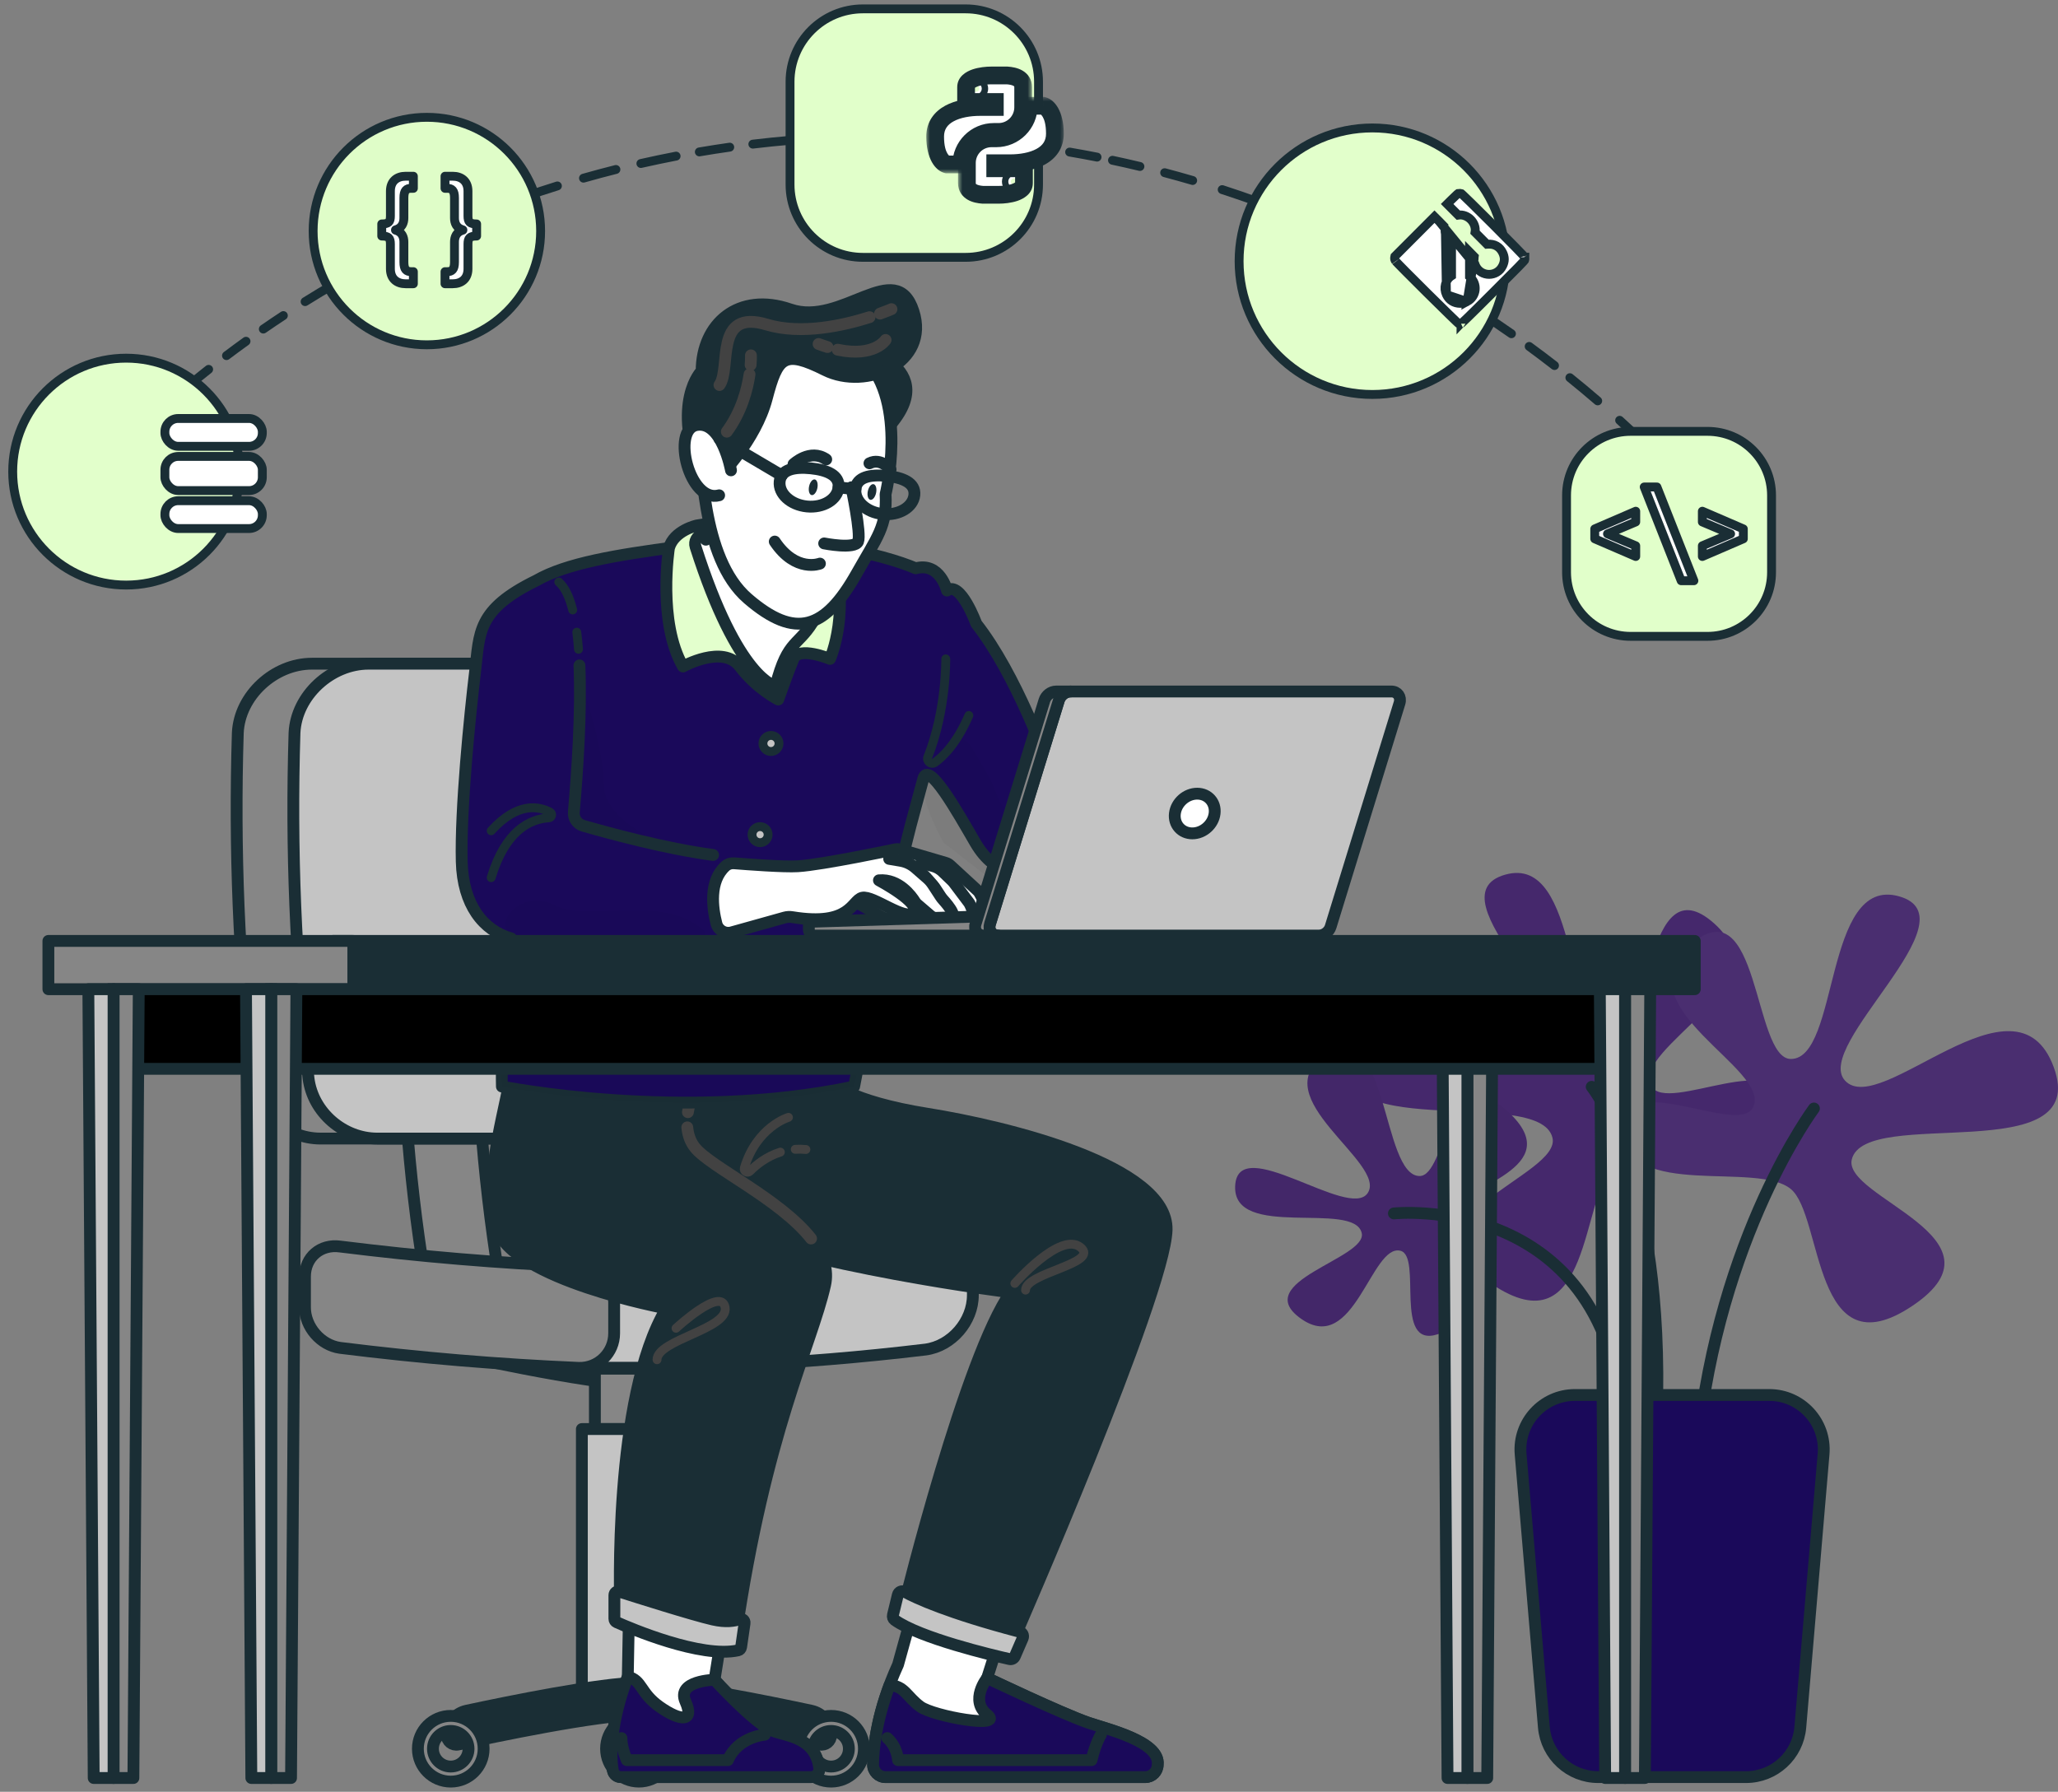 <svg width="232" height="202" viewBox="0 0 232 202" fill="none" xmlns="http://www.w3.org/2000/svg">
<rect x="0" y="0" width="232" height="202" fill="#808080" stroke="none"/>
<path d="M181.879 131.606C178.224 134.645 179.435 152.379 168.132 144.742C156.829 137.104 176.108 132.575 175.006 128.246C173.462 122.184 147.97 129.467 152.246 117.859C156.523 106.25 171.763 123.708 175.77 119.387C179.45 115.416 161.106 101.057 169.66 98.613C178.213 96.168 176.372 116.944 181.879 116.943C186.164 116.941 185.367 97.085 193.246 104.112C201.125 111.138 183.902 118.06 186.157 122.421C187.869 125.735 201.43 117.553 200.82 125.191C200.209 132.828 185.724 128.41 181.879 131.606Z" fill="#45286C"/>
<path d="M179.435 122.524C179.435 122.524 187.684 132.523 186.767 159.711" stroke="#1A2E35" stroke-width="1.333" stroke-miterlimit="10" stroke-linecap="round" stroke-linejoin="round"/>
<path d="M163.366 136.671C164.828 133.73 176.943 131.722 170.01 125.338C163.078 118.954 163.1 132.636 160.013 132.583C155.693 132.51 156.534 114.213 149.409 118.936C142.285 123.658 156.447 131.126 154.179 134.507C152.095 137.613 139.523 127.565 139.241 133.704C138.958 139.844 152.633 135.3 153.508 139.003C154.189 141.885 140.713 144.507 146.691 148.686C152.668 152.865 154.582 140.185 157.872 141.007C160.372 141.632 157.029 152.051 162.067 150.424C167.104 148.799 161.829 139.763 163.366 136.671Z" fill="#45286C"/>
<g opacity="0.3">
<g opacity="0.3">
<path opacity="0.3" d="M163.366 136.671C164.827 133.73 176.943 131.722 170.01 125.338C163.077 118.954 163.1 132.636 160.013 132.583C155.693 132.51 156.533 114.213 149.409 118.936C142.285 123.658 156.447 131.126 154.179 134.507C152.095 137.613 139.523 127.565 139.241 133.704C138.958 139.844 152.633 135.3 153.508 139.003C154.189 141.885 140.713 144.507 146.691 148.686C152.668 152.865 154.582 140.185 157.872 141.007C160.372 141.632 157.029 152.051 162.066 150.424C167.104 148.799 161.829 139.763 163.366 136.671Z" fill="black"/>
</g>
</g>
<path d="M157.135 136.799C157.135 136.799 180.608 134.355 182.924 159.711" stroke="#1A2E35" stroke-width="1.333" stroke-miterlimit="10" stroke-linecap="round" stroke-linejoin="round"/>
<path d="M201.884 134.05C205.54 137.089 204.328 154.823 215.631 147.186C226.935 139.548 207.656 135.019 208.758 130.69C210.301 124.628 235.794 131.911 231.517 120.303C227.24 108.694 212 126.152 207.994 121.83C204.314 117.86 222.658 103.501 214.104 101.057C205.55 98.613 207.392 119.389 201.884 119.386C197.599 119.385 198.397 99.529 190.518 106.555C182.638 113.582 199.862 120.504 197.608 124.864C195.894 128.179 182.333 119.997 182.944 127.634C183.555 135.271 198.04 130.854 201.884 134.05Z" fill="#45286C"/>
<g opacity="0.3">
<g opacity="0.3">
<path opacity="0.3" d="M201.884 134.05C205.54 137.089 204.328 154.823 215.631 147.186C226.935 139.548 207.656 135.019 208.758 130.69C210.301 124.628 235.794 131.911 231.517 120.303C227.24 108.694 212 126.152 207.994 121.83C204.314 117.86 222.658 103.501 214.104 101.057C205.55 98.613 207.392 119.389 201.884 119.386C197.599 119.385 198.397 99.529 190.518 106.555C182.638 113.582 199.862 120.504 197.608 124.864C195.894 128.179 182.333 119.997 182.944 127.634C183.555 135.271 198.04 130.854 201.884 134.05Z" fill="white"/>
</g>
</g>
<path d="M204.486 124.967C204.486 124.967 193.794 139.243 191.35 163.072" stroke="#1A2E35" stroke-width="1.333" stroke-miterlimit="10" stroke-linecap="round" stroke-linejoin="round"/>
<path d="M196.831 200.346H180.163C176.972 200.346 174.312 197.904 174.042 194.724L171.421 163.931C171.117 160.346 173.945 157.267 177.543 157.267H199.451C203.049 157.267 205.877 160.346 205.572 163.931L202.951 194.724C202.681 197.904 200.022 200.346 196.831 200.346Z" fill="#1A095A"/>
<path d="M196.831 200.346H180.163C176.972 200.346 174.312 197.904 174.042 194.724L171.421 163.931C171.117 160.346 173.945 157.267 177.543 157.267H199.451C203.049 157.267 205.877 160.346 205.572 163.931L202.951 194.724C202.681 197.904 200.022 200.346 196.831 200.346Z" stroke="#1A2E35" stroke-width="1.333" stroke-miterlimit="10" stroke-linecap="round" stroke-linejoin="round"/>
<path d="M72.026 156.12C77.596 156.12 93.688 152.484 93.688 152.484H50.364C50.364 152.484 66.457 156.12 72.026 156.12Z" fill="#1A2E35"/>
<path d="M72.026 156.12C77.596 156.12 93.688 152.484 93.688 152.484H50.364C50.364 152.484 66.457 156.12 72.026 156.12Z" stroke="#1A2E35" stroke-width="1.333" stroke-miterlimit="10" stroke-linecap="round" stroke-linejoin="round"/>
<path d="M67.062 161.106H76.989V154.302H67.062V161.106Z" fill="#868686" stroke="#1A2E35" stroke-width="1.333" stroke-miterlimit="10" stroke-linecap="round" stroke-linejoin="round"/>
<path d="M65.594 190.368H78.459V161.107H65.594V190.368Z" fill="#C4C4C4" stroke="#1A2E35" stroke-width="1.333" stroke-miterlimit="10" stroke-linecap="round" stroke-linejoin="round"/>
<path d="M47.863 143.806H56.223C55.295 138.046 54.609 132.176 54.186 126.357H45.825C46.248 132.176 46.934 138.046 47.863 143.806Z" fill="#868686"/>
<path d="M47.863 143.806H56.223C55.295 138.046 54.609 132.176 54.186 126.357H45.825C46.248 132.176 46.934 138.046 47.863 143.806Z" stroke="#1A2E35" stroke-width="1.333" stroke-miterlimit="10" stroke-linecap="round" stroke-linejoin="round"/>
<path d="M35.163 74.823H71.203C75.439 74.823 78.211 78.399 77.392 82.615C75.085 95.59 73.721 108.417 73.272 121.592C73.204 125.41 70.298 128.359 66.478 128.359H36.139C32.319 128.359 28.88 125.41 28.39 121.592C26.928 108.557 26.4 95.732 26.808 82.615C27.009 78.399 30.927 74.823 35.163 74.823Z" fill="#868686"/>
<path d="M35.163 74.823H71.203C75.439 74.823 78.211 78.399 77.392 82.615C75.085 95.59 73.721 108.417 73.272 121.592C73.204 125.41 70.298 128.359 66.478 128.359H36.139C32.319 128.359 28.88 125.41 28.39 121.592C26.928 108.557 26.4 95.732 26.808 82.615C27.009 78.399 30.927 74.823 35.163 74.823Z" stroke="#1A2E35" stroke-width="1.333" stroke-miterlimit="10" stroke-linecap="round" stroke-linejoin="round"/>
<path d="M33.2 82.615C32.792 95.732 33.32 108.557 34.782 121.592C35.272 125.41 38.711 128.36 42.531 128.36H66.478C70.299 128.36 73.204 125.41 73.272 121.592C73.722 108.416 75.085 95.59 77.393 82.615C78.212 78.4 75.44 74.823 71.203 74.823H41.556C37.318 74.823 33.401 78.4 33.2 82.615Z" fill="#C4C4C4"/>
<path d="M33.2 82.615C32.792 95.732 33.32 108.557 34.782 121.592C35.272 125.41 38.711 128.36 42.531 128.36H66.478C70.299 128.36 73.204 125.41 73.272 121.592C73.722 108.416 75.085 95.59 77.393 82.615C78.212 78.4 75.44 74.823 71.203 74.823H41.556C37.318 74.823 33.401 78.4 33.2 82.615Z" stroke="#1A2E35" stroke-width="1.333" stroke-miterlimit="10" stroke-linecap="round" stroke-linejoin="round"/>
<path d="M50.364 195.621C50.364 196.307 50.996 196.818 51.667 196.672C55.61 195.812 67.418 193.325 72.026 193.325C76.633 193.325 88.442 195.812 92.385 196.672C93.056 196.818 93.688 196.307 93.688 195.621C93.688 194.29 92.761 193.141 91.46 192.861C86.845 191.87 76.316 189.714 72.026 189.714C67.737 189.714 57.207 191.87 52.592 192.861C51.291 193.141 50.364 194.29 50.364 195.621Z" fill="#1A2E35"/>
<path d="M50.364 195.621C50.364 196.307 50.996 196.818 51.667 196.672C55.61 195.812 67.418 193.325 72.026 193.325C76.633 193.325 88.442 195.812 92.385 196.672C93.056 196.818 93.688 196.307 93.688 195.621C93.688 194.29 92.761 193.141 91.46 192.861C86.845 191.87 76.316 189.714 72.026 189.714C67.737 189.714 57.207 191.87 52.592 192.861C51.291 193.141 50.364 194.29 50.364 195.621Z" stroke="#1A2E35" stroke-width="1.333" stroke-miterlimit="10" stroke-linecap="round" stroke-linejoin="round"/>
<path d="M93.688 199.155C94.797 199.155 95.695 198.257 95.695 197.149C95.695 196.041 94.797 195.142 93.688 195.142C92.58 195.142 91.682 196.041 91.682 197.149C91.682 198.257 92.58 199.155 93.688 199.155ZM93.688 193.444C95.735 193.444 97.393 195.103 97.393 197.149C97.393 199.195 95.735 200.854 93.688 200.854C91.642 200.854 89.983 199.195 89.983 197.149C89.983 195.103 91.642 193.444 93.688 193.444Z" fill="#868686"/>
<path d="M93.688 199.155C94.797 199.155 95.695 198.257 95.695 197.149C95.695 196.041 94.797 195.142 93.688 195.142C92.58 195.142 91.682 196.041 91.682 197.149C91.682 198.257 92.58 199.155 93.688 199.155ZM93.688 193.444C95.735 193.444 97.393 195.103 97.393 197.149C97.393 199.195 95.735 200.854 93.688 200.854C91.642 200.854 89.983 199.195 89.983 197.149C89.983 195.103 91.642 193.444 93.688 193.444Z" stroke="#1A2E35" stroke-width="1.333" stroke-miterlimit="10" stroke-linecap="round" stroke-linejoin="round"/>
<path d="M72.026 199.155C73.134 199.155 74.032 198.257 74.032 197.149C74.032 196.041 73.134 195.142 72.026 195.142C70.918 195.142 70.019 196.041 70.019 197.149C70.019 198.257 70.918 199.155 72.026 199.155ZM72.026 193.444C74.072 193.444 75.731 195.103 75.731 197.149C75.731 199.195 74.072 200.854 72.026 200.854C69.98 200.854 68.321 199.195 68.321 197.149C68.321 195.103 69.98 193.444 72.026 193.444Z" fill="#868686"/>
<path d="M72.026 199.155C73.134 199.155 74.032 198.257 74.032 197.149C74.032 196.041 73.134 195.142 72.026 195.142C70.918 195.142 70.019 196.041 70.019 197.149C70.019 198.257 70.918 199.155 72.026 199.155ZM72.026 193.444C74.072 193.444 75.731 195.103 75.731 197.149C75.731 199.195 74.072 200.854 72.026 200.854C69.98 200.854 68.321 199.195 68.321 197.149C68.321 195.103 69.98 193.444 72.026 193.444Z" stroke="#1A2E35" stroke-width="1.333" stroke-miterlimit="10" stroke-linecap="round" stroke-linejoin="round"/>
<path d="M50.813 199.155C51.922 199.155 52.82 198.257 52.82 197.149C52.82 196.041 51.922 195.142 50.813 195.142C49.705 195.142 48.807 196.041 48.807 197.149C48.807 198.257 49.705 199.155 50.813 199.155ZM50.813 193.444C52.86 193.444 54.519 195.103 54.519 197.149C54.519 199.195 52.86 200.854 50.813 200.854C48.767 200.854 47.109 199.195 47.109 197.149C47.109 195.103 48.767 193.444 50.813 193.444Z" fill="#868686"/>
<path d="M50.813 199.155C51.922 199.155 52.82 198.257 52.82 197.149C52.82 196.041 51.922 195.142 50.813 195.142C49.705 195.142 48.807 196.041 48.807 197.149C48.807 198.257 49.705 199.155 50.813 199.155ZM50.813 193.444C52.86 193.444 54.519 195.103 54.519 197.149C54.519 199.195 52.86 200.854 50.813 200.854C48.767 200.854 47.109 199.195 47.109 197.149C47.109 195.103 48.767 193.444 50.813 193.444Z" stroke="#1A2E35" stroke-width="1.333" stroke-miterlimit="10" stroke-linecap="round" stroke-linejoin="round"/>
<path d="M61.044 142.634C75.625 143.085 89.856 142.456 104.339 140.72C107.288 140.324 109.672 142.342 109.672 145.301V146.008C109.672 148.968 107.288 151.748 104.339 152.144C89.856 153.88 75.625 154.509 61.044 154.058V142.634Z" fill="#C4C4C4"/>
<path d="M61.044 142.634C75.625 143.085 89.856 142.456 104.339 140.72C107.288 140.324 109.672 142.342 109.672 145.301V146.008C109.672 148.968 107.288 151.748 104.339 152.144C89.856 153.88 75.625 154.509 61.044 154.058V142.634Z" stroke="#1A2E35" stroke-width="1.333" stroke-miterlimit="10" stroke-linecap="round" stroke-linejoin="round"/>
<path d="M38.337 151.955C47.311 153.077 56.207 153.824 65.244 154.212C67.446 154.274 69.233 152.51 69.233 150.313V146.844C69.233 144.648 67.446 142.85 65.244 142.788C56.207 142.4 47.311 141.653 38.337 140.531C36.15 140.225 34.38 141.724 34.38 143.92V147.389C34.38 149.586 36.15 151.649 38.337 151.955Z" fill="#868686"/>
<path d="M38.337 151.955C47.311 153.077 56.207 153.824 65.244 154.212C67.446 154.274 69.233 152.51 69.233 150.313V146.844C69.233 144.648 67.446 142.85 65.244 142.788C56.207 142.4 47.311 141.653 38.337 140.531C36.15 140.225 34.38 141.724 34.38 143.92V147.389C34.38 149.586 36.15 151.649 38.337 151.955Z" stroke="#1A2E35" stroke-width="1.333" stroke-miterlimit="10" stroke-linecap="round" stroke-linejoin="round"/>
<path d="M98.424 198.929C98.45 196.911 98.864 192.873 101.238 187.665L104.338 176.493L114 180.62L111.282 189.175C111.282 189.175 119.589 193.138 122.656 194.208C124.699 194.919 130.808 196.321 130.506 198.938C130.506 199.716 129.876 200.347 129.097 200.347H99.833C99.05 200.347 98.413 199.712 98.424 198.929Z" fill="white"/>
<path d="M98.424 198.929C98.45 196.911 98.864 192.873 101.238 187.665L104.338 176.493L114 180.62L111.282 189.175C111.282 189.175 119.589 193.138 122.656 194.208C124.699 194.919 130.808 196.321 130.506 198.938C130.506 199.716 129.876 200.347 129.097 200.347H99.833C99.05 200.347 98.413 199.712 98.424 198.929Z" stroke="#1A2E35" stroke-width="1.333" stroke-miterlimit="10" stroke-linecap="round" stroke-linejoin="round"/>
<path d="M103.74 192.396C105.25 193.503 113.302 194.912 111.282 193.302C109.263 191.691 111.282 189.175 111.282 189.175C111.282 189.175 119.589 193.138 122.656 194.207C124.699 194.919 130.809 196.321 130.507 198.938C130.507 199.716 129.876 200.347 129.097 200.347H99.833C99.05 200.347 98.414 199.711 98.424 198.929C98.446 197.225 98.749 194.075 100.273 190C101.936 190.021 102.23 191.289 103.74 192.396Z" fill="#1A095A"/>
<path d="M103.74 192.396C105.25 193.503 113.302 194.912 111.282 193.302C109.263 191.691 111.282 189.175 111.282 189.175C111.282 189.175 119.589 193.138 122.656 194.207C124.699 194.919 130.809 196.321 130.507 198.938C130.507 199.716 129.876 200.347 129.097 200.347H99.833C99.05 200.347 98.414 199.711 98.424 198.929C98.446 197.225 98.749 194.075 100.273 190C101.936 190.021 102.23 191.289 103.74 192.396Z" stroke="#1A2E35" stroke-width="1.333" stroke-miterlimit="10" stroke-linecap="round" stroke-linejoin="round"/>
<path d="M91.433 200.347H69.996C69.553 200.347 69.175 200.033 69.091 199.598C68.763 197.894 68.837 194.084 70.771 189.024L70.961 178.751L81.943 180.62L80.55 189.376C80.55 189.376 84.972 194.242 87.072 195.113C88.548 195.726 91.901 195.79 92.352 199.319C92.422 199.865 91.984 200.347 91.433 200.347Z" fill="white"/>
<path d="M91.433 200.347H69.996C69.553 200.347 69.175 200.033 69.091 199.598C68.763 197.894 68.837 194.084 70.771 189.024L70.961 178.751L81.943 180.62L80.55 189.376C80.55 189.376 84.972 194.242 87.072 195.113C88.548 195.726 91.901 195.79 92.352 199.319C92.422 199.865 91.984 200.347 91.433 200.347Z" stroke="#1A2E35" stroke-width="1.333" stroke-miterlimit="10" stroke-linecap="round" stroke-linejoin="round"/>
<path d="M74.39 192.435C76.656 194.019 78.327 194.208 77.27 191.831C76.213 189.454 80.55 189.376 80.55 189.376C80.55 189.376 84.971 194.242 87.072 195.114C88.548 195.725 91.902 195.791 92.352 199.319C92.422 199.865 91.984 200.347 91.434 200.347H69.997C69.553 200.347 69.175 200.033 69.091 199.597C68.763 197.893 68.838 194.083 70.771 189.024C72.425 189.427 72.123 190.85 74.39 192.435Z" fill="#1A095A"/>
<path d="M74.39 192.435C76.656 194.019 78.327 194.208 77.27 191.831C76.213 189.454 80.55 189.376 80.55 189.376C80.55 189.376 84.971 194.242 87.072 195.114C88.548 195.725 91.902 195.791 92.352 199.319C92.422 199.865 91.984 200.347 91.434 200.347H69.997C69.553 200.347 69.175 200.033 69.091 199.597C68.763 197.893 68.838 194.083 70.771 189.024C72.425 189.427 72.123 190.85 74.39 192.435Z" stroke="#1A2E35" stroke-width="1.333" stroke-miterlimit="10" stroke-linecap="round" stroke-linejoin="round"/>
<path d="M93.568 121.941C93.568 121.941 95.727 124.155 104.562 125.564C113.396 126.973 131.715 131.402 131.513 138.649C131.312 145.896 114.403 184.545 114.403 184.545C114.403 184.545 105.948 182.935 102.023 180.519C102.023 180.519 108.828 152.941 113.931 145.694C113.931 145.694 91.024 142.876 78.356 137.642C65.688 132.408 73.136 120.497 73.136 120.497L93.568 121.941Z" fill="#1A2E35"/>
<path d="M93.568 121.941C93.568 121.941 95.727 124.155 104.562 125.564C113.396 126.973 131.715 131.402 131.513 138.649C131.312 145.896 114.403 184.545 114.403 184.545C114.403 184.545 105.948 182.935 102.023 180.519C102.023 180.519 108.828 152.941 113.931 145.694C113.931 145.694 91.024 142.876 78.356 137.642C65.688 132.408 73.136 120.497 73.136 120.497L93.568 121.941Z" stroke="#1A2E35" stroke-width="1.333" stroke-miterlimit="10" stroke-linecap="round" stroke-linejoin="round"/>
<path d="M79.176 120.923C79.176 120.923 75.927 126.369 78.356 129.389C80.785 132.408 94.566 138.045 93.01 144.889C91.455 151.733 86.309 161.395 82.954 184.344C82.954 184.344 75.149 183.136 69.915 180.922C69.915 180.922 69.048 157.571 75.118 147.506C75.118 147.506 57.736 144.285 55.975 138.447C54.214 132.61 57.509 123.682 57.573 120.497L79.176 120.923Z" fill="#1A2E35"/>
<path d="M79.176 120.923C79.176 120.923 75.927 126.369 78.356 129.389C80.785 132.408 94.566 138.045 93.01 144.889C91.455 151.733 86.309 161.395 82.954 184.344C82.954 184.344 75.149 183.136 69.915 180.922C69.915 180.922 69.048 157.571 75.118 147.506C75.118 147.506 57.736 144.285 55.975 138.447C54.214 132.61 57.509 123.682 57.573 120.497L79.176 120.923Z" stroke="#1A2E35" stroke-width="1.333" stroke-miterlimit="10" stroke-linecap="round" stroke-linejoin="round"/>
<path d="M89.648 129.571C90.032 129.545 90.433 129.55 90.851 129.59" stroke="#424242" stroke-linecap="round" stroke-linejoin="round"/>
<path d="M88.883 125.967C88.883 125.967 85.314 127.017 83.913 131.669C83.802 132.038 84.262 132.32 84.532 132.046C85.276 131.295 86.435 130.371 87.97 129.887" stroke="#424242" stroke-linecap="round" stroke-linejoin="round"/>
<path d="M115.61 145.443C115.61 143.48 124.065 142.423 121.8 140.612C119.536 138.8 114.402 144.688 114.402 144.688" stroke="#424242" stroke-linecap="round" stroke-linejoin="round"/>
<path d="M74.067 153.293C74.067 151.046 82.147 149.821 81.743 147.405C81.34 144.99 76.207 149.745 76.207 149.745" stroke="#424242" stroke-linecap="round" stroke-linejoin="round"/>
<path d="M115.293 184.683L114.403 186.736C114.302 186.969 114.053 187.099 113.805 187.043C111.852 186.602 103.711 184.679 100.852 182.629C100.682 182.507 100.611 182.287 100.66 182.083L101.215 179.795C101.297 179.456 101.677 179.289 101.984 179.457C103.267 180.159 106.85 181.831 114.937 183.961C115.251 184.043 115.422 184.385 115.293 184.683Z" fill="#C4C4C4"/>
<path d="M115.293 184.683L114.403 186.736C114.302 186.969 114.053 187.099 113.805 187.043C111.852 186.602 103.711 184.679 100.852 182.629C100.682 182.507 100.611 182.287 100.66 182.083L101.215 179.795C101.297 179.456 101.677 179.289 101.984 179.457C103.267 180.159 106.85 181.831 114.937 183.961C115.251 184.043 115.422 184.385 115.293 184.683Z" stroke="#1A2E35" stroke-width="1.333" stroke-miterlimit="10" stroke-linecap="round" stroke-linejoin="round"/>
<path d="M83.937 182.992C83.981 182.684 83.683 182.428 83.391 182.536C82.812 182.751 81.832 182.919 80.358 182.582C78.119 182.071 71.709 180.042 69.802 179.434C69.532 179.348 69.261 179.55 69.261 179.833V182.503C69.261 182.669 69.355 182.817 69.506 182.884C71.005 183.552 79.029 186.988 83.228 186.052C83.396 186.014 83.519 185.871 83.544 185.701L83.937 182.992Z" fill="#C4C4C4"/>
<path d="M83.937 182.992C83.981 182.684 83.683 182.428 83.391 182.536C82.812 182.751 81.832 182.919 80.358 182.582C78.119 182.071 71.709 180.042 69.802 179.434C69.532 179.348 69.261 179.55 69.261 179.833V182.503C69.261 182.669 69.355 182.817 69.506 182.884C71.005 183.552 79.029 186.988 83.228 186.052C83.396 186.014 83.519 185.871 83.544 185.701L83.937 182.992Z" stroke="#1A2E35" stroke-width="1.333" stroke-miterlimit="10" stroke-linecap="round" stroke-linejoin="round"/>
<path d="M77.479 127.095C77.555 127.922 77.814 128.716 78.356 129.389C80.128 131.591 87.939 135.186 91.433 139.626" stroke="#424242" stroke-width="1.333" stroke-linecap="round" stroke-linejoin="round"/>
<path d="M77.855 124.024C77.728 124.459 77.62 124.917 77.548 125.384" stroke="#424242" stroke-width="1.333" stroke-linecap="round" stroke-linejoin="round"/>
<path d="M124.105 195.566C124.105 195.566 123.501 196.522 123.048 198.435H101.238C101.238 198.435 101.18 196.973 100.024 195.944" stroke="#1A2E35" stroke-width="1.333" stroke-miterlimit="10" stroke-linecap="round" stroke-linejoin="round"/>
<path d="M86.21 195.566C86.21 195.566 83.191 195.793 82.058 198.435H70.66C70.66 198.435 70.056 197.076 70.056 195.944" stroke="#1A2E35" stroke-width="1.333" stroke-miterlimit="10" stroke-linecap="round" stroke-linejoin="round"/>
<path d="M104.085 87.786C103.805 88.853 103.518 89.908 103.23 90.941C100.211 101.811 96.286 122.494 96.286 122.494C76.961 126.571 56.58 122.494 56.58 122.494C56.468 117.985 57.017 112.038 57.629 105.791C54.46 104.914 52.175 101.988 52.05 97.131C51.899 91.243 52.966 80.641 53.56 75.692C54.082 71.337 53.711 68.748 60.456 65.447C63.837 63.495 69.45 62.573 76.357 61.652C89.945 59.84 99.75 62.585 103.23 64.067C105.989 63.341 106.756 66.58 106.756 66.58C108.285 65.422 110.059 70.315 110.059 70.315C114.528 76.018 118.044 85.622 119.213 89.047C119.469 89.797 119.948 90.445 120.578 90.926C123.748 93.343 121.986 96.332 121.986 96.332L115.494 98.322C115.494 98.322 112.349 99.14 109.946 95.004C107.936 91.543 104.651 85.678 104.085 87.786Z" fill="#1A095A"/>
<g opacity="0.3">
<g opacity="0.3">
<path opacity="0.3" d="M114.298 95.591C114.298 95.591 114.449 92.573 116.865 92.044C119.28 91.516 116.185 90.614 114.298 91.065C112.411 91.516 112.846 89.855 111.232 87.137C109.618 84.42 108.826 82.272 107.448 83.839C106.07 85.405 104.667 85.621 104.085 87.786C103.504 89.95 106.372 95.003 106.372 95.003L110.878 98.498L113.166 99.781H116.583L117.75 96.828L114.298 95.591Z" fill="black"/>
</g>
</g>
<path d="M104.086 87.786C103.805 88.852 103.518 89.908 103.23 90.941C100.211 101.811 96.286 122.494 96.286 122.494C76.961 126.571 56.58 122.494 56.58 122.494C56.469 117.985 57.018 112.038 57.629 105.79C54.46 104.914 52.175 101.988 52.051 97.13C51.9 91.242 52.967 80.641 53.56 75.692C54.083 71.337 53.711 68.747 60.457 65.447C63.837 63.495 69.451 62.572 76.358 61.651C89.945 59.84 99.75 62.585 103.23 64.067C105.989 63.34 106.757 66.58 106.757 66.58C108.285 65.422 110.059 70.315 110.059 70.315C114.529 76.018 118.045 85.621 119.213 89.047C119.469 89.797 119.948 90.445 120.578 90.925C123.748 93.343 121.986 96.332 121.986 96.332L115.494 98.321C115.494 98.321 112.349 99.14 109.946 95.004C107.936 91.543 104.651 85.677 104.086 87.786Z" stroke="#1A2E35" stroke-width="1.333" stroke-miterlimit="10" stroke-linecap="round" stroke-linejoin="round"/>
<g opacity="0.3">
<g opacity="0.3">
<path opacity="0.3" d="M56.58 122.494C56.5 119.232 56.767 115.211 57.151 110.875C56.493 120.068 75.642 122.945 76.246 117.962C76.85 112.977 57.63 105.79 68.088 108.303C77.216 110.495 94.898 108.4 99.25 107.832C97.579 115.687 96.287 122.494 96.287 122.494C76.962 126.571 56.58 122.494 56.58 122.494Z" fill="black"/>
</g>
</g>
<g opacity="0.3">
<g opacity="0.3">
<path opacity="0.3" d="M65.361 76.296C65.361 76.296 68.093 84.298 68.088 88.525C68.082 92.748 75.754 95.586 75.767 95.591C71.659 94.754 67.659 93.649 65.748 93.097C65.07 92.901 64.627 92.257 64.688 91.555C65.065 87.22 65.473 81.384 65.36 76.296H65.361Z" fill="black"/>
</g>
</g>
<path d="M106.616 74.281C106.616 74.281 106.708 80.037 104.602 85.327C104.406 85.817 104.964 86.265 105.393 85.958C106.429 85.216 107.894 83.704 109.219 80.66" stroke="#1A2E35" stroke-miterlimit="10" stroke-linecap="round" stroke-linejoin="round"/>
<path d="M55.372 98.942C56.965 93.659 59.722 92.335 61.859 92.202C62.203 92.181 62.317 91.732 62.015 91.568C60.775 90.896 58.354 90.366 55.372 93.658" stroke="#1A2E35" stroke-miterlimit="10" stroke-linecap="round" stroke-linejoin="round"/>
<path d="M86.006 83.817C86.006 84.318 86.413 84.724 86.913 84.724C87.414 84.724 87.821 84.318 87.821 83.817C87.821 83.316 87.414 82.91 86.913 82.91C86.413 82.91 86.006 83.316 86.006 83.817Z" fill="#C4C4C4"/>
<path d="M86.006 83.817C86.006 84.318 86.413 84.724 86.913 84.724C87.414 84.724 87.821 84.318 87.821 83.817C87.821 83.316 87.414 82.91 86.913 82.91C86.413 82.91 86.006 83.316 86.006 83.817Z" stroke="#1A2E35" stroke-miterlimit="10" stroke-linecap="round" stroke-linejoin="round"/>
<path d="M84.776 94.096C84.776 94.597 85.183 95.003 85.684 95.003C86.185 95.003 86.591 94.597 86.591 94.096C86.591 93.595 86.185 93.189 85.684 93.189C85.183 93.189 84.776 93.595 84.776 94.096Z" fill="#C4C4C4"/>
<path d="M84.776 94.096C84.776 94.597 85.183 95.003 85.684 95.003C86.185 95.003 86.591 94.597 86.591 94.096C86.591 93.595 86.185 93.189 85.684 93.189C85.183 93.189 84.776 93.595 84.776 94.096Z" stroke="#1A2E35" stroke-miterlimit="10" stroke-linecap="round" stroke-linejoin="round"/>
<path d="M81.743 118.869C81.743 119.37 82.15 119.777 82.651 119.777C83.151 119.777 83.558 119.37 83.558 118.869C83.558 118.368 83.151 117.962 82.651 117.962C82.15 117.962 81.743 118.368 81.743 118.869Z" fill="#C4C4C4"/>
<path d="M81.743 118.869C81.743 119.37 82.15 119.777 82.651 119.777C83.151 119.777 83.558 119.37 83.558 118.869C83.558 118.368 83.151 117.962 82.651 117.962C82.15 117.962 81.743 118.368 81.743 118.869Z" stroke="#1A2E35" stroke-width="1.333" stroke-miterlimit="10" stroke-linecap="round" stroke-linejoin="round"/>
<path d="M99.084 100.829C99.084 100.829 102.05 103.659 100.64 103.703C99.23 103.747 97.445 101.81 95.809 101.584C94.173 101.357 96.815 100.357 96.815 100.357L99.084 100.829Z" fill="white"/>
<path d="M99.084 100.829C99.084 100.829 102.05 103.659 100.64 103.703C99.23 103.747 97.445 101.81 95.809 101.584C94.173 101.357 96.815 100.357 96.815 100.357L99.084 100.829Z" stroke="#1A2E35" stroke-width="1.333" stroke-miterlimit="10" stroke-linecap="round" stroke-linejoin="round"/>
<path d="M81.77 97.651C82.036 97.409 82.396 97.295 82.754 97.324C84.207 97.44 88.369 97.756 89.945 97.659C92.731 97.487 100.949 95.746 100.949 95.746C101.139 95.714 101.335 95.725 101.52 95.779L106.608 97.273C106.794 97.328 106.964 97.424 107.107 97.555L110.186 100.386C110.288 100.48 110.374 100.589 110.44 100.71L111.078 101.88C111.348 102.375 111.257 102.989 110.854 103.384L105.758 103.543C105.443 103.553 105.137 103.445 104.898 103.24L103.388 101.946C103.288 101.859 103.203 101.757 103.133 101.645C102.761 101.048 101.339 99.051 99.084 99.244C99.084 99.244 103.91 101.811 103.004 102.867C102.098 103.924 98.4 100.905 97.192 101.207C96.01 101.502 95.904 104.471 89.33 103.398C89.038 103.35 88.736 103.361 88.451 103.44L82.474 105.112C81.725 105.322 80.956 104.872 80.763 104.119C80.316 102.37 79.908 99.348 81.77 97.651Z" fill="white"/>
<path d="M81.77 97.651C82.036 97.409 82.396 97.295 82.754 97.324C84.207 97.44 88.369 97.756 89.945 97.659C92.731 97.487 100.949 95.746 100.949 95.746C101.139 95.714 101.335 95.725 101.52 95.779L106.608 97.273C106.794 97.328 106.964 97.424 107.107 97.555L110.186 100.386C110.288 100.48 110.374 100.589 110.44 100.71L111.078 101.88C111.348 102.375 111.257 102.989 110.854 103.384L105.758 103.543C105.443 103.553 105.137 103.445 104.898 103.24L103.388 101.946C103.288 101.859 103.203 101.757 103.133 101.645C102.761 101.048 101.339 99.051 99.084 99.244C99.084 99.244 103.91 101.811 103.004 102.867C102.098 103.924 98.4 100.905 97.192 101.207C96.01 101.502 95.904 104.471 89.33 103.398C89.038 103.35 88.736 103.361 88.451 103.44L82.474 105.112C81.725 105.322 80.956 104.872 80.763 104.119C80.316 102.37 79.908 99.348 81.77 97.651Z" stroke="#1A2E35" stroke-width="1.333" stroke-miterlimit="10" stroke-linecap="round" stroke-linejoin="round"/>
<path d="M100.238 96.828L101.521 97.044C102.145 97.15 102.728 97.427 103.205 97.844L104.538 99.01C104.773 99.215 104.978 99.451 105.149 99.712L106.023 101.05C106.119 101.197 106.228 101.336 106.346 101.466C106.866 102.039 108.295 103.739 106.751 103.512" fill="white"/>
<path d="M100.238 96.828L101.521 97.044C102.145 97.15 102.728 97.427 103.205 97.844L104.538 99.01C104.773 99.215 104.978 99.451 105.149 99.712L106.023 101.05C106.119 101.197 106.228 101.336 106.346 101.466C106.866 102.039 108.295 103.739 106.751 103.512" stroke="#1A2E35" stroke-width="1.333" stroke-miterlimit="10" stroke-linecap="round" stroke-linejoin="round"/>
<path d="M103.843 97.281L105.168 97.639C105.581 97.751 105.959 97.965 106.267 98.261L107.301 99.254C107.398 99.348 107.489 99.449 107.571 99.559L109.266 101.811C109.266 101.811 110.175 103.405 109.266 103.434" fill="white"/>
<path d="M103.843 97.281L105.168 97.639C105.581 97.751 105.959 97.965 106.267 98.261L107.301 99.254C107.398 99.348 107.489 99.449 107.571 99.559L109.266 101.811C109.266 101.811 110.175 103.405 109.266 103.434" stroke="#1A2E35" stroke-width="1.333" stroke-miterlimit="10" stroke-linecap="round" stroke-linejoin="round"/>
<path d="M65.321 75.015C65.544 80.379 65.097 86.853 64.688 91.555C64.627 92.257 65.07 92.901 65.748 93.097C68.384 93.858 74.996 95.675 80.385 96.386" stroke="#1A2E35" stroke-width="1.333" stroke-miterlimit="10" stroke-linecap="round" stroke-linejoin="round"/>
<path d="M65.02 71.27C65.099 71.884 65.164 72.53 65.215 73.201" stroke="#1A2E35" stroke-miterlimit="10" stroke-linecap="round" stroke-linejoin="round"/>
<path d="M62.993 65.614C63.686 66.21 64.196 67.314 64.562 68.766" stroke="#1A2E35" stroke-miterlimit="10" stroke-linecap="round" stroke-linejoin="round"/>
<path d="M93.231 62.028C93.231 62.028 92.853 60.821 90.815 60.141C88.777 59.462 81.725 58.374 78.096 60.141C74.466 61.909 81.417 71.502 81.417 71.502L84.663 75.956L87.531 78.107L88.815 74.281L90.476 72.559C90.476 72.559 94.061 69.615 93.759 66.709C93.457 63.803 93.231 62.028 93.231 62.028Z" fill="white"/>
<path d="M78.407 61.63C83.201 76.68 87.429 77.352 87.429 77.352C88.838 71.817 90.045 73.025 91.958 69.566C93.492 66.791 92.973 63.272 92.708 61.99C92.644 61.679 92.446 61.408 92.162 61.264C87.406 58.842 81.585 59.733 79.185 60.263C78.574 60.398 78.218 61.034 78.407 61.63ZM75.414 61.778C75.981 59.792 78.571 59.235 78.571 59.235C90.951 57.122 93.568 61.622 93.568 61.622C96.084 68.637 93.568 74.281 93.568 74.281C93.568 74.281 90.045 72.823 89.441 74.281C88.838 75.739 87.731 78.862 87.731 78.862C87.731 78.862 85.315 77.654 83.402 75.138C81.49 72.622 76.993 75.138 76.993 75.138C74.106 70.106 75.414 61.778 75.414 61.778Z" fill="#E1FFCA"/>
<g opacity="0.4">
<g opacity="0.4">
<path opacity="0.4" d="M78.408 61.63C83.201 76.68 87.429 77.353 87.429 77.353C88.838 71.817 90.045 73.025 91.958 69.566C93.492 66.791 92.973 63.273 92.709 61.991C92.644 61.679 92.446 61.409 92.163 61.264C87.406 58.843 81.585 59.733 79.185 60.264C78.574 60.398 78.218 61.035 78.408 61.63ZM75.414 61.779C75.981 59.793 78.571 59.236 78.571 59.236C90.951 57.122 93.569 61.622 93.569 61.622C96.084 68.638 93.569 74.282 93.569 74.282C93.569 74.282 90.045 72.824 89.441 74.282C88.838 75.74 87.731 78.862 87.731 78.862C87.731 78.862 85.315 77.655 83.403 75.139C81.49 72.623 76.993 75.139 76.993 75.139C74.106 70.106 75.414 61.779 75.414 61.779Z" fill="white"/>
</g>
</g>
<path d="M78.407 61.63C83.201 76.68 87.428 77.353 87.428 77.353C88.837 71.817 90.045 73.025 91.958 69.566C93.492 66.791 92.973 63.273 92.708 61.991C92.644 61.679 92.446 61.408 92.162 61.264C87.405 58.843 81.585 59.733 79.184 60.263C78.574 60.398 78.218 61.035 78.407 61.63ZM75.414 61.779C75.98 59.792 78.571 59.236 78.571 59.236C90.951 57.122 93.568 61.622 93.568 61.622C96.084 68.638 93.568 74.282 93.568 74.282C93.568 74.282 90.045 72.823 89.441 74.282C88.837 75.74 87.73 78.862 87.73 78.862C87.73 78.862 85.315 77.654 83.402 75.139C81.49 72.622 76.992 75.139 76.992 75.139C74.106 70.106 75.414 61.779 75.414 61.779V61.779Z" stroke="#1A2E35" stroke-width="1.333" stroke-miterlimit="10" stroke-linecap="round" stroke-linejoin="round"/>
<path d="M95.625 38.781C95.625 38.781 106.294 40.918 100.418 47.857C93.902 55.553 95.625 38.781 95.625 38.781Z" fill="#1A2E35"/>
<path d="M95.625 38.781C95.625 38.781 106.294 40.918 100.418 47.857C93.902 55.553 95.625 38.781 95.625 38.781Z" stroke="#1A2E35" stroke-width="1.333" stroke-miterlimit="10" stroke-linecap="round" stroke-linejoin="round"/>
<path d="M99.832 55.713C99.832 55.713 102.369 45.447 97.538 40.515C92.707 35.583 87.472 34.577 83.547 36.992C79.622 39.408 78.012 45.447 78.616 48.567C79.22 51.687 78.925 62.859 84.306 67.489C89.687 72.119 92.999 70.978 96.557 64.671C98.895 60.527 100.014 59.336 99.832 55.713Z" fill="white"/>
<path d="M99.832 55.713C99.832 55.713 102.369 45.447 97.538 40.515C92.707 35.583 87.472 34.577 83.547 36.992C79.622 39.408 78.012 45.447 78.616 48.567C79.22 51.687 78.925 62.859 84.306 67.489C89.687 72.119 92.999 70.978 96.557 64.671C98.895 60.527 100.014 59.336 99.832 55.713Z" stroke="#1A2E35" stroke-width="1.333" stroke-miterlimit="10" stroke-linecap="round" stroke-linejoin="round"/>
<path d="M81.134 53.7C81.134 53.7 85.189 49.674 86.432 44.944C87.674 40.213 88.378 39.408 93.008 41.723C97.638 44.038 104.862 40.922 102.972 35.08C100.986 28.94 94.921 36.892 89.083 34.879C83.245 32.866 79.105 36.489 79.095 41.823C79.095 41.823 75.567 45.246 79.105 54.103L81.134 53.7Z" fill="#1A2E35"/>
<path d="M81.134 53.7C81.134 53.7 85.189 49.674 86.432 44.944C87.674 40.213 88.378 39.408 93.008 41.723C97.638 44.038 104.862 40.922 102.972 35.08C100.986 28.94 94.921 36.892 89.083 34.879C83.245 32.866 79.105 36.489 79.095 41.823C79.095 41.823 75.567 45.246 79.105 54.103L81.134 53.7Z" stroke="#1A2E35" stroke-width="1.333" stroke-miterlimit="10" stroke-linecap="round" stroke-linejoin="round"/>
<path d="M82.406 53.025C82.406 53.025 81.38 47.397 78.525 47.919C75.671 48.441 77.712 56.745 81.07 55.839" fill="white"/>
<path d="M82.406 53.025C82.406 53.025 81.38 47.397 78.525 47.919C75.671 48.441 77.712 56.745 81.07 55.839" stroke="#1A2E35" stroke-width="1.333" stroke-miterlimit="10" stroke-linecap="round" stroke-linejoin="round"/>
<path d="M95.978 54.933C95.978 54.933 97.096 60.156 96.733 61.054C96.368 61.952 92.91 61.264 92.91 61.264" fill="white"/>
<path d="M95.978 54.933C95.978 54.933 97.096 60.156 96.733 61.054C96.368 61.952 92.91 61.264 92.91 61.264" stroke="#1A2E35" stroke-width="1.333" stroke-miterlimit="10" stroke-linecap="round" stroke-linejoin="round"/>
<path d="M92.43 63.539C92.43 63.539 89.722 64.608 87.339 61.054L92.43 63.539Z" fill="white"/>
<path d="M92.43 63.539C92.43 63.539 89.722 64.608 87.339 61.054" stroke="#1A2E35" stroke-width="1.333" stroke-miterlimit="10" stroke-linecap="round" stroke-linejoin="round"/>
<path d="M97.83 55.369C97.729 55.855 97.856 56.293 98.114 56.347C98.371 56.4 98.663 56.049 98.764 55.562C98.865 55.076 98.738 54.638 98.48 54.585C98.222 54.531 97.932 54.882 97.83 55.369Z" fill="#1A2E35"/>
<path d="M91.207 54.836C91.107 55.323 91.234 55.761 91.491 55.814C91.749 55.868 92.04 55.516 92.141 55.03C92.242 54.543 92.115 54.105 91.857 54.052C91.599 53.999 91.308 54.349 91.207 54.836Z" fill="#1A2E35"/>
<path d="M96.438 55.142C96.302 56.51 97.677 57.768 99.509 57.951C101.342 58.134 102.939 57.174 103.076 55.806C103.212 54.438 101.772 53.834 99.939 53.651C98.106 53.468 96.575 53.774 96.438 55.142Z" stroke="#1A2E35" stroke-width="1.333" stroke-miterlimit="10" stroke-linecap="round" stroke-linejoin="round"/>
<path d="M87.892 54.288C87.755 55.656 89.13 56.914 90.963 57.097C92.796 57.28 94.393 56.319 94.529 54.952C94.666 53.583 93.226 52.98 91.393 52.797C89.561 52.614 88.029 52.92 87.892 54.288Z" stroke="#1A2E35" stroke-width="1.333" stroke-miterlimit="10" stroke-linecap="round" stroke-linejoin="round"/>
<path d="M96.438 55.142L94.529 54.952L96.438 55.142Z" fill="white"/>
<path d="M96.438 55.142L94.529 54.952" stroke="#1A2E35" stroke-width="1.333" stroke-miterlimit="10" stroke-linecap="round" stroke-linejoin="round"/>
<path d="M88.127 53.603L81.106 49.463L88.127 53.603Z" fill="white"/>
<path d="M88.127 53.603L81.106 49.463" stroke="#1A2E35" stroke-width="1.333" stroke-miterlimit="10" stroke-linecap="round" stroke-linejoin="round"/>
<path d="M79.902 60.042L79.571 60.846L79.902 60.042Z" fill="white"/>
<path d="M79.902 60.042L79.571 60.846" stroke="#1A2E35" stroke-width="1.333" stroke-miterlimit="10" stroke-linecap="round" stroke-linejoin="round"/>
<path d="M100.396 52.935C100.396 52.935 99.327 51.575 98.015 52.23L100.396 52.935Z" fill="white"/>
<path d="M100.396 52.935C100.396 52.935 99.327 51.575 98.015 52.23" stroke="#1A2E35" stroke-width="1.333" stroke-miterlimit="10" stroke-linecap="round" stroke-linejoin="round"/>
<path d="M89.454 52.327C89.454 52.327 91.333 50.536 93.141 51.792L89.454 52.327Z" fill="white"/>
<path d="M89.454 52.327C89.454 52.327 91.333 50.536 93.141 51.792" stroke="#1A2E35" stroke-width="1.333" stroke-miterlimit="10" stroke-linecap="round" stroke-linejoin="round"/>
<path d="M98.024 35.758C95.168 36.666 90.36 37.775 86.432 36.589C80.427 34.778 82.465 41.539 81.106 43.405" stroke="#424242" stroke-width="1.333" stroke-linecap="round" stroke-linejoin="round"/>
<path d="M100.497 34.853C100.497 34.853 100.018 35.065 99.206 35.357" stroke="#424242" stroke-width="1.333" stroke-linecap="round" stroke-linejoin="round"/>
<path d="M93.283 39.124C92.963 39.026 92.628 38.912 92.279 38.781" stroke="#424242" stroke-width="1.333" stroke-linecap="round" stroke-linejoin="round"/>
<path d="M99.832 38.326C99.832 38.326 98.556 40.304 94.432 39.424" stroke="#424242" stroke-width="1.333" stroke-linecap="round" stroke-linejoin="round"/>
<path d="M84.497 42.199C84.243 43.917 83.593 46.408 81.937 48.667" stroke="#424242" stroke-width="1.333" stroke-linecap="round" stroke-linejoin="round"/>
<path d="M84.654 40.062C84.654 40.062 84.669 40.468 84.617 41.142" stroke="#424242" stroke-width="1.333" stroke-linecap="round" stroke-linejoin="round"/>
<g opacity="0.3">
<g opacity="0.3">
<path opacity="0.3" d="M79.282 104.844C79.769 105.279 79.486 106.081 78.834 106.085C74.756 106.104 63.754 106.131 59.487 105.887C54.203 105.585 58.236 99.836 62.485 102.031C66.401 104.055 74.638 100.686 79.282 104.844Z" fill="black"/>
</g>
</g>
<path d="M125.269 99.183C125.269 99.183 122.801 92.606 116.606 93.651C110.348 94.705 115.146 99.881 118.124 100.344C118.124 100.344 118.576 98.539 125.269 99.183Z" fill="white"/>
<path d="M125.269 99.183C125.269 99.183 122.801 92.606 116.606 93.651C110.348 94.705 115.146 99.881 118.124 100.344C118.124 100.344 118.576 98.539 125.269 99.183Z" stroke="#1A2E35" stroke-width="1.333" stroke-miterlimit="10" stroke-linecap="round" stroke-linejoin="round"/>
<path d="M130.516 102.914C131.334 103.732 133.295 103.802 131.976 102.031C130.516 100.071 128.871 99.414 127.749 98.913C124.809 97.601 123.664 97.864 121.005 97.281C118.346 96.699 117.849 97.78 116.928 98.284C114.738 99.486 114.211 99.694 113.657 100.902C113.104 102.109 112.5 103.681 114.211 103.681C115.771 103.681 115.872 101.103 117.381 101.204C118.891 101.304 119.646 103.681 120.703 103.681H121.106C122.011 103.681 122.06 102.928 121.506 101.744C120.952 100.559 120.351 99.492 120.351 99.492C120.351 99.492 121.664 100.09 122.389 101.631C123.114 103.172 123.247 103.822 124.579 103.822C125.911 103.822 125.82 102.832 124.494 100.646C124.494 100.646 125.688 101.302 126.341 102.536C126.994 103.77 127.334 103.681 128.189 103.681C129.308 103.681 129.233 101.832 127.245 100.624C127.245 100.624 127.686 100.084 130.516 102.914Z" fill="white"/>
<path d="M130.516 102.914C131.334 103.732 133.295 103.802 131.976 102.031C130.516 100.071 128.871 99.414 127.749 98.913C124.809 97.601 123.664 97.864 121.005 97.281C118.346 96.699 117.849 97.78 116.928 98.284C114.738 99.486 114.211 99.694 113.657 100.902C113.104 102.109 112.5 103.681 114.211 103.681C115.771 103.681 115.872 101.103 117.381 101.204C118.891 101.304 119.646 103.681 120.703 103.681H121.106C122.011 103.681 122.06 102.928 121.506 101.744C120.952 100.559 120.351 99.492 120.351 99.492C120.351 99.492 121.664 100.09 122.389 101.631C123.114 103.172 123.247 103.822 124.579 103.822C125.911 103.822 125.82 102.832 124.494 100.646C124.494 100.646 125.688 101.302 126.341 102.536C126.994 103.77 127.334 103.681 128.189 103.681C129.308 103.681 129.233 101.832 127.245 100.624C127.245 100.624 127.686 100.084 130.516 102.914Z" stroke="#1A2E35" stroke-width="1.333" stroke-miterlimit="10" stroke-linecap="round" stroke-linejoin="round"/>
<path d="M122.752 98.499C122.752 98.499 123.534 98.461 124.024 99.782L122.752 98.499Z" fill="white"/>
<path d="M122.752 98.499C122.752 98.499 123.534 98.461 124.024 99.782" stroke="#1A2E35" stroke-miterlimit="10" stroke-linecap="round" stroke-linejoin="round"/>
<path d="M23.521 41.64C19.668 44.668 15.955 47.957 12.404 51.508" stroke="#1A2E35" stroke-miterlimit="10" stroke-linecap="round" stroke-linejoin="round"/>
<path d="M27.734 38.472C26.996 39.003 26.262 39.543 25.533 40.092" stroke="#1A2E35" stroke-miterlimit="10" stroke-linecap="round" stroke-linejoin="round"/>
<path d="M31.943 35.577C31.185 36.075 30.432 36.582 29.684 37.099" stroke="#1A2E35" stroke-miterlimit="10" stroke-linecap="round" stroke-linejoin="round"/>
<path d="M62.837 20.962C52.961 24.04 43.395 28.387 34.395 34.005" stroke="#1A2E35" stroke-miterlimit="10" stroke-linecap="round" stroke-linejoin="round"/>
<path d="M69.434 19.106C68.212 19.413 66.992 19.74 65.777 20.086" stroke="#1A2E35" stroke-miterlimit="10" stroke-linecap="round" stroke-linejoin="round"/>
<path d="M76.218 17.6C74.891 17.856 73.567 18.134 72.248 18.433" stroke="#1A2E35" stroke-miterlimit="10" stroke-linecap="round" stroke-linejoin="round"/>
<path d="M82.265 16.591C81.12 16.754 79.978 16.931 78.836 17.126" stroke="#1A2E35" stroke-miterlimit="10" stroke-linecap="round" stroke-linejoin="round"/>
<path d="M118.688 16.834C107.493 15.097 96.106 14.902 84.869 16.25" stroke="#1A2E35" stroke-miterlimit="10" stroke-linecap="round" stroke-linejoin="round"/>
<path d="M123.671 17.713C122.643 17.51 121.613 17.32 120.581 17.144" stroke="#1A2E35" stroke-miterlimit="10" stroke-linecap="round" stroke-linejoin="round"/>
<path d="M128.505 18.768C127.476 18.521 126.445 18.289 125.412 18.069" stroke="#1A2E35" stroke-miterlimit="10" stroke-linecap="round" stroke-linejoin="round"/>
<path d="M134.45 20.349C133.401 20.042 132.348 19.749 131.293 19.47" stroke="#1A2E35" stroke-miterlimit="10" stroke-linecap="round" stroke-linejoin="round"/>
<path d="M170.387 37.625C160.219 30.496 149.215 25.08 137.778 21.375" stroke="#1A2E35" stroke-miterlimit="10" stroke-linecap="round" stroke-linejoin="round"/>
<path d="M175.243 41.21C174.298 40.476 173.345 39.758 172.385 39.055" stroke="#1A2E35" stroke-miterlimit="10" stroke-linecap="round" stroke-linejoin="round"/>
<path d="M180.111 45.194C179.076 44.302 178.029 43.43 176.972 42.578" stroke="#1A2E35" stroke-miterlimit="10" stroke-linecap="round" stroke-linejoin="round"/>
<path d="M186.91 51.508C185.493 50.091 184.051 48.716 182.584 47.383" stroke="#1A2E35" stroke-miterlimit="10" stroke-linecap="round" stroke-linejoin="round"/>
<path d="M139.685 29.448C139.685 37.745 146.411 44.471 154.708 44.471C163.005 44.471 169.732 37.745 169.732 29.448C169.732 21.15 163.005 14.424 154.708 14.424C146.411 14.424 139.685 21.15 139.685 29.448Z" fill="#E1FFCA"/>
<g opacity="0.3">
<g opacity="0.3">
<path opacity="0.3" d="M139.915 29.089C139.915 37.386 146.641 44.112 154.938 44.112C163.236 44.112 169.962 37.386 169.962 29.089C169.962 20.791 163.236 14.066 154.938 14.066C146.641 14.066 139.915 20.791 139.915 29.089Z" fill="white"/>
</g>
</g>
<path d="M139.685 29.448C139.685 37.745 146.411 44.471 154.708 44.471C163.006 44.471 169.732 37.745 169.732 29.448C169.732 21.15 163.006 14.425 154.708 14.425C146.411 14.425 139.685 21.15 139.685 29.448Z" stroke="#1A2E35" stroke-miterlimit="10" stroke-linecap="round" stroke-linejoin="round"/>
<path d="M183.819 71.741H192.487C196.475 71.741 199.708 68.507 199.708 64.519V55.852C199.708 51.863 196.475 48.63 192.487 48.63H183.819C179.831 48.63 176.598 51.863 176.598 55.852V64.519C176.598 68.507 179.831 71.741 183.819 71.741Z" fill="#E1FFCA"/>
<path d="M183.819 71.741H192.487C196.475 71.741 199.708 68.507 199.708 64.519V55.852C199.708 51.863 196.475 48.63 192.487 48.63H183.819C179.831 48.63 176.598 51.863 176.598 55.852V64.519C176.598 68.507 179.831 71.741 183.819 71.741Z" stroke="#1A2E35" stroke-miterlimit="10" stroke-linecap="round" stroke-linejoin="round"/>
<path d="M196.527 60.744V59.627L191.907 57.634V58.842L195.093 60.186L191.907 61.529V62.737L196.527 60.744Z" fill="white"/>
<path d="M196.527 60.744V59.627L191.907 57.634V58.842L195.093 60.186L191.907 61.529V62.737L196.527 60.744Z" stroke="#1A2E35" stroke-miterlimit="10" stroke-linecap="round" stroke-linejoin="round"/>
<path d="M186.787 54.901H185.353L189.52 65.47H190.953L186.787 54.901Z" fill="white"/>
<path d="M186.787 54.901H185.353L189.52 65.47H190.953L186.787 54.901Z" stroke="#1A2E35" stroke-miterlimit="10" stroke-linecap="round" stroke-linejoin="round"/>
<path d="M184.398 61.529L181.213 60.186L184.398 58.842V57.634L179.778 59.627V60.744L184.398 62.737V61.529Z" fill="white"/>
<path d="M184.398 61.529L181.213 60.186L184.398 58.842V57.634L179.778 59.627V60.744L184.398 62.737V61.529Z" stroke="#1A2E35" stroke-miterlimit="10" stroke-linecap="round" stroke-linejoin="round"/>
<path d="M35.299 26.049C35.299 33.131 41.04 38.872 48.121 38.872C55.204 38.872 60.945 33.131 60.945 26.049C60.945 18.966 55.204 13.225 48.121 13.225C41.04 13.225 35.299 18.966 35.299 26.049Z" fill="#E1FFCA"/>
<g opacity="0.2">
<g opacity="0.2">
<path opacity="0.2" d="M35.215 26.297C35.215 33.379 40.956 39.121 48.038 39.121C55.12 39.121 60.862 33.379 60.862 26.297C60.862 19.215 55.12 13.474 48.038 13.474C40.956 13.474 35.215 19.215 35.215 26.297Z" fill="black"/>
</g>
</g>
<path d="M35.299 26.049C35.299 33.131 41.04 38.872 48.121 38.872C55.204 38.872 60.945 33.131 60.945 26.049C60.945 18.966 55.204 13.225 48.121 13.225C41.04 13.225 35.299 18.966 35.299 26.049Z" stroke="#1A2E35" stroke-miterlimit="10" stroke-linecap="round" stroke-linejoin="round"/>
<path d="M97.275 29.012H108.862C113.397 29.012 117.074 25.335 117.074 20.799V9.213C117.074 4.677 113.397 1 108.862 1H97.275C92.739 1 89.062 4.677 89.062 9.213V20.799C89.062 25.335 92.739 29.012 97.275 29.012Z" fill="#E1FFCA"/>
<path d="M97.275 29.012H108.862C113.397 29.012 117.074 25.335 117.074 20.799V9.213C117.074 4.677 113.397 1 108.862 1H97.275C92.739 1 89.062 4.677 89.062 9.213V20.799C89.062 25.335 92.739 29.012 97.275 29.012Z" stroke="#1A2E35" stroke-miterlimit="10" stroke-linecap="round" stroke-linejoin="round"/>
<path d="M1.431 53.169C1.431 60.233 7.157 65.959 14.221 65.959C21.285 65.959 27.011 60.233 27.011 53.169C27.011 46.105 21.285 40.379 14.221 40.379C7.157 40.379 1.431 46.105 1.431 53.169Z" fill="#E1FFCA"/>
<g opacity="0.3">
<g opacity="0.3">
<path opacity="0.3" d="M1.767 53.427C1.767 60.491 7.493 66.217 14.557 66.217C21.621 66.217 27.347 60.491 27.347 53.427C27.347 46.364 21.621 40.637 14.557 40.637C7.493 40.637 1.767 46.364 1.767 53.427Z" fill="white"/>
</g>
</g>
<path d="M1.432 53.169C1.432 60.233 7.157 65.959 14.222 65.959C21.285 65.959 27.011 60.233 27.011 53.169C27.011 46.105 21.285 40.379 14.222 40.379C7.157 40.379 1.432 46.105 1.432 53.169Z" stroke="#1A2E35" stroke-miterlimit="10" stroke-linecap="round" stroke-linejoin="round"/>
<path d="M165.419 200.448H167.657L168.261 111.521H165.419V200.448Z" fill="#868686"/>
<path d="M165.419 200.448H167.657L168.261 111.521H165.419V200.448Z" stroke="#1A2E35" stroke-width="1.333" stroke-miterlimit="10" stroke-linecap="round" stroke-linejoin="round"/>
<path d="M163.181 200.448H165.42V111.521H162.578L163.181 200.448Z" fill="#C4C4C4"/>
<path d="M163.181 200.448H165.42V111.521H162.578L163.181 200.448Z" stroke="#1A2E35" stroke-width="1.333" stroke-miterlimit="10" stroke-linecap="round" stroke-linejoin="round"/>
<path d="M37.539 111.521H191.054V106.076H37.539V111.521Z" fill="#1A2E35" stroke="#1A2E35" stroke-width="1.333" stroke-miterlimit="10" stroke-linecap="round" stroke-linejoin="round"/>
<path d="M5.455 111.521H39.829V106.076H5.455V111.521Z" fill="#868686" stroke="#1A2E35" stroke-width="1.333" stroke-miterlimit="10" stroke-linecap="round" stroke-linejoin="round"/>
<path d="M30.572 120.497H183.191V111.52H30.572V120.497Z" fill="black" stroke="#1A2E35" stroke-width="1.333" stroke-miterlimit="10"/>
<path d="M30.572 120.497H12.801V111.52H30.572V120.497Z" fill="black"/>
<g opacity="0.3">
<path opacity="0.3" d="M30.572 120.497H12.8V111.52H30.572V120.497Z" fill="black"/>
</g>
<path d="M30.572 120.497H12.801V111.52H30.572V120.497Z" stroke="#1A2E35" stroke-width="1.333" stroke-miterlimit="10"/>
<path d="M30.572 200.448H32.809L33.413 111.521H30.572V200.448Z" fill="#868686"/>
<path d="M30.572 200.448H32.809L33.413 111.521H30.572V200.448Z" stroke="#1A2E35" stroke-width="1.333" stroke-miterlimit="10" stroke-linecap="round" stroke-linejoin="round"/>
<path d="M28.334 200.448H30.572V111.521H27.73L28.334 200.448Z" fill="#C4C4C4"/>
<path d="M28.334 200.448H30.572V111.521H27.73L28.334 200.448Z" stroke="#1A2E35" stroke-width="1.333" stroke-miterlimit="10" stroke-linecap="round" stroke-linejoin="round"/>
<path d="M183.191 200.448H185.429L186.033 111.521H183.191V200.448Z" fill="#868686"/>
<path d="M183.191 200.448H185.429L186.033 111.521H183.191V200.448Z" stroke="#1A2E35" stroke-width="1.333" stroke-miterlimit="10" stroke-linecap="round" stroke-linejoin="round"/>
<path d="M180.953 200.448H183.191V111.521H180.349L180.953 200.448Z" fill="#C4C4C4"/>
<path d="M180.953 200.448H183.191V111.521H180.349L180.953 200.448Z" stroke="#1A2E35" stroke-width="1.333" stroke-miterlimit="10" stroke-linecap="round" stroke-linejoin="round"/>
<path d="M12.801 200.448H15.038L15.642 111.521H12.801V200.448Z" fill="#868686"/>
<path d="M12.801 200.448H15.038L15.642 111.521H12.801V200.448Z" stroke="#1A2E35" stroke-width="1.333" stroke-miterlimit="10" stroke-linecap="round" stroke-linejoin="round"/>
<path d="M10.563 200.448H12.801V111.521H9.959L10.563 200.448Z" fill="#C4C4C4"/>
<path d="M10.563 200.448H12.801V111.521H9.959L10.563 200.448Z" stroke="#1A2E35" stroke-width="1.333" stroke-miterlimit="10" stroke-linecap="round" stroke-linejoin="round"/>
<path d="M91.849 105.472H109.841C110.209 105.472 110.507 105.174 110.507 104.805V103.32L91.183 103.924V104.805C91.183 105.174 91.481 105.472 91.849 105.472Z" fill="#868686"/>
<path d="M91.849 105.472H109.841C110.209 105.472 110.507 105.174 110.507 104.805V103.32L91.183 103.924V104.805C91.183 105.174 91.481 105.472 91.849 105.472Z" stroke="#1A2E35" stroke-width="1.333" stroke-miterlimit="10" stroke-linecap="round" stroke-linejoin="round"/>
<path d="M112.514 105.472H148.684C149.264 105.472 149.829 105.043 150.006 104.468L157.769 79.262C157.982 78.57 157.553 77.957 156.856 77.957H120.685C120.106 77.957 119.541 78.386 119.364 78.96L111.6 104.167C111.387 104.858 111.817 105.472 112.514 105.472Z" fill="#C4C4C4"/>
<path d="M112.514 105.472H148.684C149.264 105.472 149.829 105.043 150.006 104.468L157.769 79.262C157.982 78.57 157.553 77.957 156.856 77.957H120.685C120.106 77.957 119.541 78.386 119.364 78.96L111.6 104.167C111.387 104.858 111.817 105.472 112.514 105.472Z" stroke="#1A2E35" stroke-width="1.333" stroke-miterlimit="10" stroke-linecap="round" stroke-linejoin="round"/>
<path d="M109.975 104.167L117.739 78.96C117.916 78.386 118.481 77.957 119.06 77.957H120.685C120.106 77.957 119.541 78.386 119.364 78.96L111.6 104.167C111.387 104.858 111.817 105.472 112.514 105.472H110.889C110.192 105.472 109.762 104.858 109.975 104.167Z" fill="#868686"/>
<path d="M109.975 104.167L117.739 78.96C117.916 78.386 118.481 77.957 119.06 77.957H120.685C120.106 77.957 119.541 78.386 119.364 78.96L111.6 104.167C111.387 104.858 111.817 105.472 112.514 105.472H110.889C110.192 105.472 109.762 104.858 109.975 104.167Z" stroke="#1A2E35" stroke-width="1.333" stroke-miterlimit="10" stroke-linecap="round" stroke-linejoin="round"/>
<path d="M132.447 91.714C132.296 92.95 133.174 93.952 134.41 93.952C135.646 93.952 136.771 92.95 136.922 91.714C137.074 90.479 136.195 89.477 134.96 89.477C133.724 89.477 132.599 90.479 132.447 91.714Z" fill="white"/>
<path d="M132.447 91.714C132.296 92.95 133.174 93.952 134.41 93.952C135.646 93.952 136.771 92.95 136.922 91.714C137.074 90.479 136.195 89.477 134.96 89.477C133.724 89.477 132.599 90.479 132.447 91.714Z" stroke="#1A2E35" stroke-width="1.333" stroke-miterlimit="10" stroke-linecap="round" stroke-linejoin="round"/>
<path d="M50.324 30.472H50.557C51.068 30.472 51.331 30.239 51.331 29.437V27.247C51.331 26.721 51.52 26.167 52.221 25.962V25.933C51.52 25.729 51.331 25.174 51.331 24.648V22.459C51.331 21.656 51.068 21.423 50.557 21.423H50.324V20.108H51.141C52.046 20.108 52.761 20.619 52.761 21.729V24.415C52.761 25.087 52.951 25.291 53.681 25.291V26.604C52.951 26.604 52.761 26.809 52.761 27.48V30.166C52.761 31.275 52.046 31.786 51.141 31.786H50.324V30.472Z" fill="white"/>
<path d="M50.166 30.626H50.414C50.956 30.626 51.235 30.384 51.235 29.551V27.278C51.235 26.732 51.437 26.157 52.181 25.944V25.914C51.437 25.702 51.235 25.126 51.235 24.581V22.308C51.235 21.474 50.956 21.232 50.414 21.232H50.166V19.868H51.034C51.995 19.868 52.755 20.398 52.755 21.55V24.338C52.755 25.035 52.956 25.247 53.731 25.247V26.611C52.956 26.611 52.755 26.823 52.755 27.52V30.308C52.755 31.46 51.995 31.99 51.034 31.99H50.166V30.626Z" stroke="#1A2E35" stroke-miterlimit="10" stroke-linecap="round" stroke-linejoin="round"/>
<path d="M46.443 30.472H46.209C45.698 30.472 45.436 30.239 45.436 29.437V27.247C45.436 26.721 45.246 26.167 44.545 25.962V25.933C45.246 25.729 45.436 25.174 45.436 24.648V22.459C45.436 21.656 45.698 21.423 46.209 21.423H46.443V20.108H45.625C44.721 20.108 44.005 20.619 44.005 21.729V24.415C44.005 25.087 43.816 25.291 43.086 25.291V26.604C43.816 26.604 44.005 26.809 44.005 27.48V30.166C44.005 31.275 44.721 31.786 45.625 31.786H46.443V30.472Z" fill="white"/>
<path d="M46.6 30.626H46.352C45.81 30.626 45.531 30.384 45.531 29.551V27.278C45.531 26.732 45.329 26.157 44.585 25.944V25.914C45.329 25.702 45.531 25.126 45.531 24.581V22.308C45.531 21.474 45.81 21.232 46.352 21.232H46.6V19.868H45.732C44.772 19.868 44.011 20.398 44.011 21.55V24.338C44.011 25.035 43.81 25.247 43.035 25.247V26.611C43.81 26.611 44.011 26.823 44.011 27.52V30.308C44.011 31.46 44.772 31.99 45.732 31.99H46.6V30.626Z" stroke="#1A2E35" stroke-miterlimit="10" stroke-linecap="round" stroke-linejoin="round"/>
<mask id="path-192-outside-1_356_1209" maskUnits="userSpaceOnUse" x="107.998" y="10.926" width="12" height="13" fill="black">
<rect fill="white" x="107.998" y="10.926" width="12" height="13"/>
<path fill-rule="evenodd" clip-rule="evenodd" d="M115.433 19.08V20.633C115.433 21.69 113.606 21.96 112.598 21.96H110.798C109.951 21.9 108.998 21.623 108.998 20.633V18.368C108.998 16.835 110.241 15.593 111.773 15.593H112.305C114.331 15.593 115.973 13.951 115.973 11.926H117.592C118.035 12.031 118.92 12.808 118.92 15.076C118.92 17.56 116.32 18.405 113.835 18.405H112.193V18.968H115.433V19.08ZM114.308 20.835C114.507 20.835 114.668 20.674 114.668 20.475C114.668 20.276 114.507 20.115 114.308 20.115C114.109 20.115 113.948 20.276 113.948 20.475C113.948 20.674 114.109 20.835 114.308 20.835Z"/>
</mask>
<path fill-rule="evenodd" clip-rule="evenodd" d="M115.433 19.08V20.633C115.433 21.69 113.606 21.96 112.598 21.96H110.798C109.951 21.9 108.998 21.623 108.998 20.633V18.368C108.998 16.835 110.241 15.593 111.773 15.593H112.305C114.331 15.593 115.973 13.951 115.973 11.926H117.592C118.035 12.031 118.92 12.808 118.92 15.076C118.92 17.56 116.32 18.405 113.835 18.405H112.193V18.968H115.433V19.08ZM114.308 20.835C114.507 20.835 114.668 20.674 114.668 20.475C114.668 20.276 114.507 20.115 114.308 20.115C114.109 20.115 113.948 20.276 113.948 20.475C113.948 20.674 114.109 20.835 114.308 20.835Z" fill="white"/>
<path d="M110.798 21.96L110.727 22.958L110.763 22.96H110.798V21.96ZM115.973 11.926V10.926H114.973V11.926H115.973ZM117.592 11.926L117.823 10.953L117.709 10.926H117.592V11.926ZM112.193 18.405V17.405H111.193V18.405H112.193ZM112.193 18.968H111.193V19.968H112.193V18.968ZM115.433 18.968H116.433V17.968H115.433V18.968ZM116.433 20.633V19.08H114.433V20.633H116.433ZM112.598 22.96C113.164 22.96 113.993 22.887 114.717 22.639C115.351 22.422 116.433 21.87 116.433 20.633H114.433C114.433 20.57 114.473 20.533 114.45 20.554C114.405 20.596 114.29 20.671 114.069 20.747C113.628 20.898 113.039 20.96 112.598 20.96V22.96ZM110.798 22.96H112.598V20.96H110.798V22.96ZM107.998 20.633C107.998 21.53 108.468 22.154 109.077 22.509C109.618 22.825 110.251 22.924 110.727 22.958L110.869 20.963C110.498 20.936 110.23 20.867 110.084 20.781C110.053 20.763 110.035 20.749 110.025 20.739C110.015 20.73 110.012 20.725 110.011 20.724C110.011 20.724 110.009 20.72 110.006 20.71C110.003 20.7 109.998 20.676 109.998 20.633H107.998ZM107.998 18.368V20.633H109.998V18.368H107.998ZM111.773 14.593C109.688 14.593 107.998 16.283 107.998 18.368H109.998C109.998 17.388 110.793 16.593 111.773 16.593V14.593ZM112.305 14.593H111.773V16.593H112.305V14.593ZM114.973 11.926C114.973 13.399 113.778 14.593 112.305 14.593V16.593C114.883 16.593 116.973 14.504 116.973 11.926H114.973ZM117.592 10.926H115.973V12.926H117.592V10.926ZM119.92 15.076C119.92 12.634 118.948 11.22 117.823 10.953L117.362 12.899C117.122 12.842 117.92 12.982 117.92 15.076H119.92ZM113.835 19.405C115.165 19.405 116.623 19.183 117.787 18.551C119.004 17.89 119.92 16.753 119.92 15.076H117.92C117.92 15.883 117.536 16.411 116.832 16.794C116.075 17.205 114.99 17.405 113.835 17.405V19.405ZM112.193 19.405H113.835V17.405H112.193V19.405ZM113.193 18.968V18.405H111.193V18.968H113.193ZM115.433 17.968H112.193V19.968H115.433V17.968ZM116.433 19.08V18.968H114.433V19.08H116.433ZM113.668 20.475C113.668 20.122 113.955 19.835 114.308 19.835V21.835C115.059 21.835 115.668 21.226 115.668 20.475H113.668ZM114.308 21.115C113.955 21.115 113.668 20.829 113.668 20.475H115.668C115.668 19.724 115.059 19.115 114.308 19.115V21.115ZM114.948 20.475C114.948 20.829 114.661 21.115 114.308 21.115V19.115C113.557 19.115 112.948 19.724 112.948 20.475H114.948ZM114.308 19.835C114.661 19.835 114.948 20.122 114.948 20.475H112.948C112.948 21.226 113.557 21.835 114.308 21.835V19.835Z" fill="#1A2E35" mask="url(#path-192-outside-1_356_1209)"/>
<mask id="path-194-outside-2_356_1209" maskUnits="userSpaceOnUse" x="104.343" y="6.54" width="12" height="13" fill="black">
<rect fill="white" x="104.343" y="6.54" width="12" height="13"/>
<path fill-rule="evenodd" clip-rule="evenodd" d="M108.908 11.386L108.908 9.834C108.908 8.776 110.735 8.506 111.743 8.506L113.543 8.506C114.39 8.566 115.343 8.844 115.343 9.834L115.343 12.098C115.343 13.631 114.1 14.873 112.568 14.873L112.035 14.873C110.01 14.873 108.368 16.515 108.368 18.54L106.748 18.54C106.306 18.435 105.421 17.658 105.421 15.391C105.421 12.906 108.021 12.061 110.505 12.061L112.148 12.061L112.148 11.498L108.908 11.498L108.908 11.386ZM110.033 9.631C109.834 9.631 109.673 9.793 109.673 9.991C109.673 10.19 109.834 10.351 110.033 10.351C110.232 10.351 110.393 10.19 110.393 9.991C110.393 9.793 110.232 9.631 110.033 9.631Z"/>
</mask>
<path fill-rule="evenodd" clip-rule="evenodd" d="M108.908 11.386L108.908 9.834C108.908 8.776 110.735 8.506 111.743 8.506L113.543 8.506C114.39 8.566 115.343 8.844 115.343 9.834L115.343 12.098C115.343 13.631 114.1 14.873 112.568 14.873L112.035 14.873C110.01 14.873 108.368 16.515 108.368 18.54L106.748 18.54C106.306 18.435 105.421 17.658 105.421 15.391C105.421 12.906 108.021 12.061 110.505 12.061L112.148 12.061L112.148 11.498L108.908 11.498L108.908 11.386ZM110.033 9.631C109.834 9.631 109.673 9.793 109.673 9.991C109.673 10.19 109.834 10.351 110.033 10.351C110.232 10.351 110.393 10.19 110.393 9.991C110.393 9.793 110.232 9.631 110.033 9.631Z" fill="white"/>
<path d="M111.743 8.506L111.743 9.506L111.743 8.506ZM113.543 8.506L113.613 7.509L113.578 7.506L113.543 7.506L113.543 8.506ZM115.343 9.834L116.343 9.834L115.343 9.834ZM115.343 12.098L114.343 12.098L115.343 12.098ZM112.568 14.873L112.568 15.873L112.568 14.873ZM112.035 14.873L112.035 13.873L112.035 14.873ZM108.368 18.54L108.368 19.54L109.368 19.54L109.368 18.54L108.368 18.54ZM106.748 18.54L106.518 19.513L106.631 19.54L106.748 19.54L106.748 18.54ZM112.148 12.061L112.148 13.061L113.148 13.061L113.148 12.061L112.148 12.061ZM112.148 11.498L113.148 11.498L113.148 10.498L112.148 10.498L112.148 11.498ZM108.908 11.498L107.908 11.498L107.908 12.498L108.908 12.498L108.908 11.498ZM107.908 9.834L107.908 11.386L109.908 11.386L109.908 9.834L107.908 9.834ZM111.743 7.506C111.177 7.506 110.348 7.579 109.624 7.827C108.99 8.045 107.908 8.597 107.908 9.834L109.908 9.834C109.908 9.896 109.868 9.933 109.891 9.912C109.936 9.87 110.05 9.795 110.272 9.719C110.713 9.568 111.302 9.506 111.743 9.506L111.743 7.506ZM113.543 7.506L111.743 7.506L111.743 9.506L113.543 9.506L113.543 7.506ZM116.343 9.834C116.343 8.936 115.873 8.312 115.264 7.957C114.723 7.641 114.09 7.542 113.613 7.509L113.472 9.504C113.843 9.53 114.11 9.6 114.257 9.685C114.287 9.703 114.306 9.718 114.316 9.727C114.326 9.736 114.329 9.741 114.33 9.742C114.33 9.743 114.332 9.746 114.335 9.756C114.338 9.766 114.343 9.791 114.343 9.834L116.343 9.834ZM116.343 12.098L116.343 9.834L114.343 9.834L114.343 12.098L116.343 12.098ZM112.568 15.873C114.653 15.873 116.343 14.183 116.343 12.098L114.343 12.098C114.343 13.079 113.548 13.873 112.568 13.873L112.568 15.873ZM112.035 15.873L112.568 15.873L112.568 13.873L112.035 13.873L112.035 15.873ZM109.368 18.54C109.368 17.067 110.562 15.873 112.035 15.873L112.035 13.873C109.458 13.873 107.368 15.963 107.368 18.54L109.368 18.54ZM106.748 19.54L108.368 19.54L108.368 17.54L106.748 17.54L106.748 19.54ZM104.421 15.391C104.421 17.832 105.393 19.246 106.518 19.513L106.979 17.567C107.219 17.624 106.421 17.485 106.421 15.391L104.421 15.391ZM110.505 11.061C109.176 11.061 107.718 11.283 106.554 11.915C105.337 12.577 104.421 13.713 104.421 15.391L106.421 15.391C106.421 14.584 106.805 14.055 107.509 13.673C108.266 13.261 109.35 13.061 110.505 13.061L110.505 11.061ZM112.148 11.061L110.505 11.061L110.505 13.061L112.148 13.061L112.148 11.061ZM111.148 11.498L111.148 12.061L113.148 12.061L113.148 11.498L111.148 11.498ZM108.908 12.498L112.148 12.498L112.148 10.498L108.908 10.498L108.908 12.498ZM107.908 11.386L107.908 11.498L109.908 11.498L109.908 11.386L107.908 11.386ZM110.673 9.991C110.673 10.345 110.387 10.631 110.033 10.631L110.033 8.631C109.282 8.631 108.673 9.24 108.673 9.991L110.673 9.991ZM110.033 9.351C110.387 9.351 110.673 9.638 110.673 9.991L108.673 9.991C108.673 10.742 109.282 11.351 110.033 11.351L110.033 9.351ZM109.393 9.991C109.393 9.638 109.68 9.351 110.033 9.351L110.033 11.351C110.784 11.351 111.393 10.742 111.393 9.991L109.393 9.991ZM110.033 10.631C109.68 10.631 109.393 10.345 109.393 9.991L111.393 9.991C111.393 9.24 110.784 8.631 110.033 8.631L110.033 10.631Z" fill="#1A2E35" mask="url(#path-194-outside-2_356_1209)"/>
<rect x="18.589" y="47.178" width="10.983" height="3.139" rx="1.5" fill="white" stroke="#1A2E35"/>
<rect x="18.589" y="51.456" width="10.983" height="3.852" rx="1.5" fill="white" stroke="#1A2E35"/>
<rect x="18.589" y="56.448" width="10.983" height="3.139" rx="1.5" fill="white" stroke="#1A2E35"/>
<path d="M166.35 29.98L166.35 29.98C166.292 29.862 166.241 29.745 166.209 29.616L166.35 29.98ZM166.35 29.98C166.978 31.256 168.765 31.246 169.39 29.975C169.507 29.738 169.581 29.492 169.581 29.225C169.581 28.959 169.507 28.712 169.391 28.475C169.235 28.158 169.008 27.898 168.705 27.729C168.403 27.56 168.061 27.502 167.706 27.529C167.706 27.529 167.706 27.529 167.706 27.529L167.625 27.535L166.941 26.847L166.941 26.847L166.285 26.188C166.383 25.629 166.15 25.103 165.802 24.751C165.457 24.402 164.939 24.163 164.384 24.251L163.678 23.544L163.137 23.001L163.602 22.54C163.938 22.207 164.139 22.012 164.271 21.897C164.336 21.84 164.373 21.814 164.389 21.803C164.429 21.795 164.495 21.791 164.576 21.797C164.643 21.802 164.698 21.813 164.735 21.824C164.744 21.831 164.755 21.841 164.767 21.852C164.825 21.904 164.908 21.98 165.013 22.08C165.223 22.278 165.512 22.558 165.855 22.893C166.541 23.564 167.436 24.452 168.328 25.345C169.221 26.238 170.11 27.135 170.783 27.824C171.12 28.169 171.401 28.46 171.601 28.672C171.702 28.778 171.779 28.862 171.833 28.922C171.85 28.941 171.863 28.956 171.873 28.967C171.909 29.068 171.911 29.226 171.871 29.338C171.869 29.341 171.866 29.344 171.863 29.347C171.837 29.38 171.795 29.428 171.732 29.498C171.606 29.636 171.412 29.839 171.132 30.127C170.572 30.701 169.677 31.599 168.31 32.963C166.845 34.426 165.949 35.315 165.402 35.844C165.128 36.11 164.948 36.279 164.83 36.383C164.785 36.423 164.753 36.449 164.731 36.467C164.679 36.478 164.614 36.484 164.545 36.481C164.481 36.477 164.432 36.467 164.401 36.457C164.391 36.449 164.38 36.438 164.367 36.426C164.31 36.375 164.231 36.301 164.13 36.205C163.928 36.013 163.648 35.743 163.316 35.419C162.651 34.772 161.78 33.914 160.906 33.048C160.032 32.182 159.157 31.308 158.486 30.631C158.15 30.292 157.865 30.003 157.658 29.788C157.554 29.681 157.471 29.594 157.411 29.529C157.366 29.482 157.343 29.456 157.333 29.444C157.327 29.438 157.326 29.436 157.328 29.439C157.218 29.29 157.192 29.157 157.228 28.993L157.228 28.993L157.248 28.899L159.604 26.538L161.71 24.428L162.239 24.957L162.239 24.957M166.35 29.98L162.239 24.957M163.058 33.218L163.058 33.218C162.704 32.469 162.937 31.546 163.633 31.091V29.225V27.353C163.318 27.139 163.045 26.765 162.947 26.4L163.058 33.218ZM163.058 33.218C163.353 33.84 163.915 34.196 164.604 34.198C164.734 34.198 164.868 34.194 165.011 34.158C165.152 34.122 165.273 34.061 165.391 33.998L165.391 33.998M163.058 33.218L165.391 33.998M165.391 33.998C166.476 33.417 166.62 32.001 165.691 31.2C165.691 31.2 165.691 31.2 165.691 31.2L165.659 31.172L165.659 29.287V28.378C165.937 28.657 166.098 28.82 166.191 28.921C166.189 28.937 166.187 28.951 166.185 28.964C166.175 29.048 166.169 29.143 166.169 29.234L165.391 33.998ZM162.239 24.957C162.549 25.267 162.761 25.485 162.891 25.628C162.901 25.639 162.91 25.649 162.918 25.659M162.239 24.957L162.918 25.659M162.918 25.659C162.91 25.73 162.906 25.805 162.904 25.878C162.9 26.03 162.905 26.243 162.947 26.4L162.918 25.659ZM171.898 28.997C171.897 28.997 171.896 28.995 171.893 28.991C171.896 28.996 171.898 28.998 171.898 28.997ZM164.698 36.492C164.698 36.491 164.7 36.49 164.704 36.488C164.7 36.49 164.698 36.492 164.698 36.492ZM166.272 29.016C166.272 29.016 166.272 29.016 166.271 29.014C166.272 29.016 166.272 29.016 166.272 29.016Z" fill="white" stroke="#1A2E35"/>
</svg>
